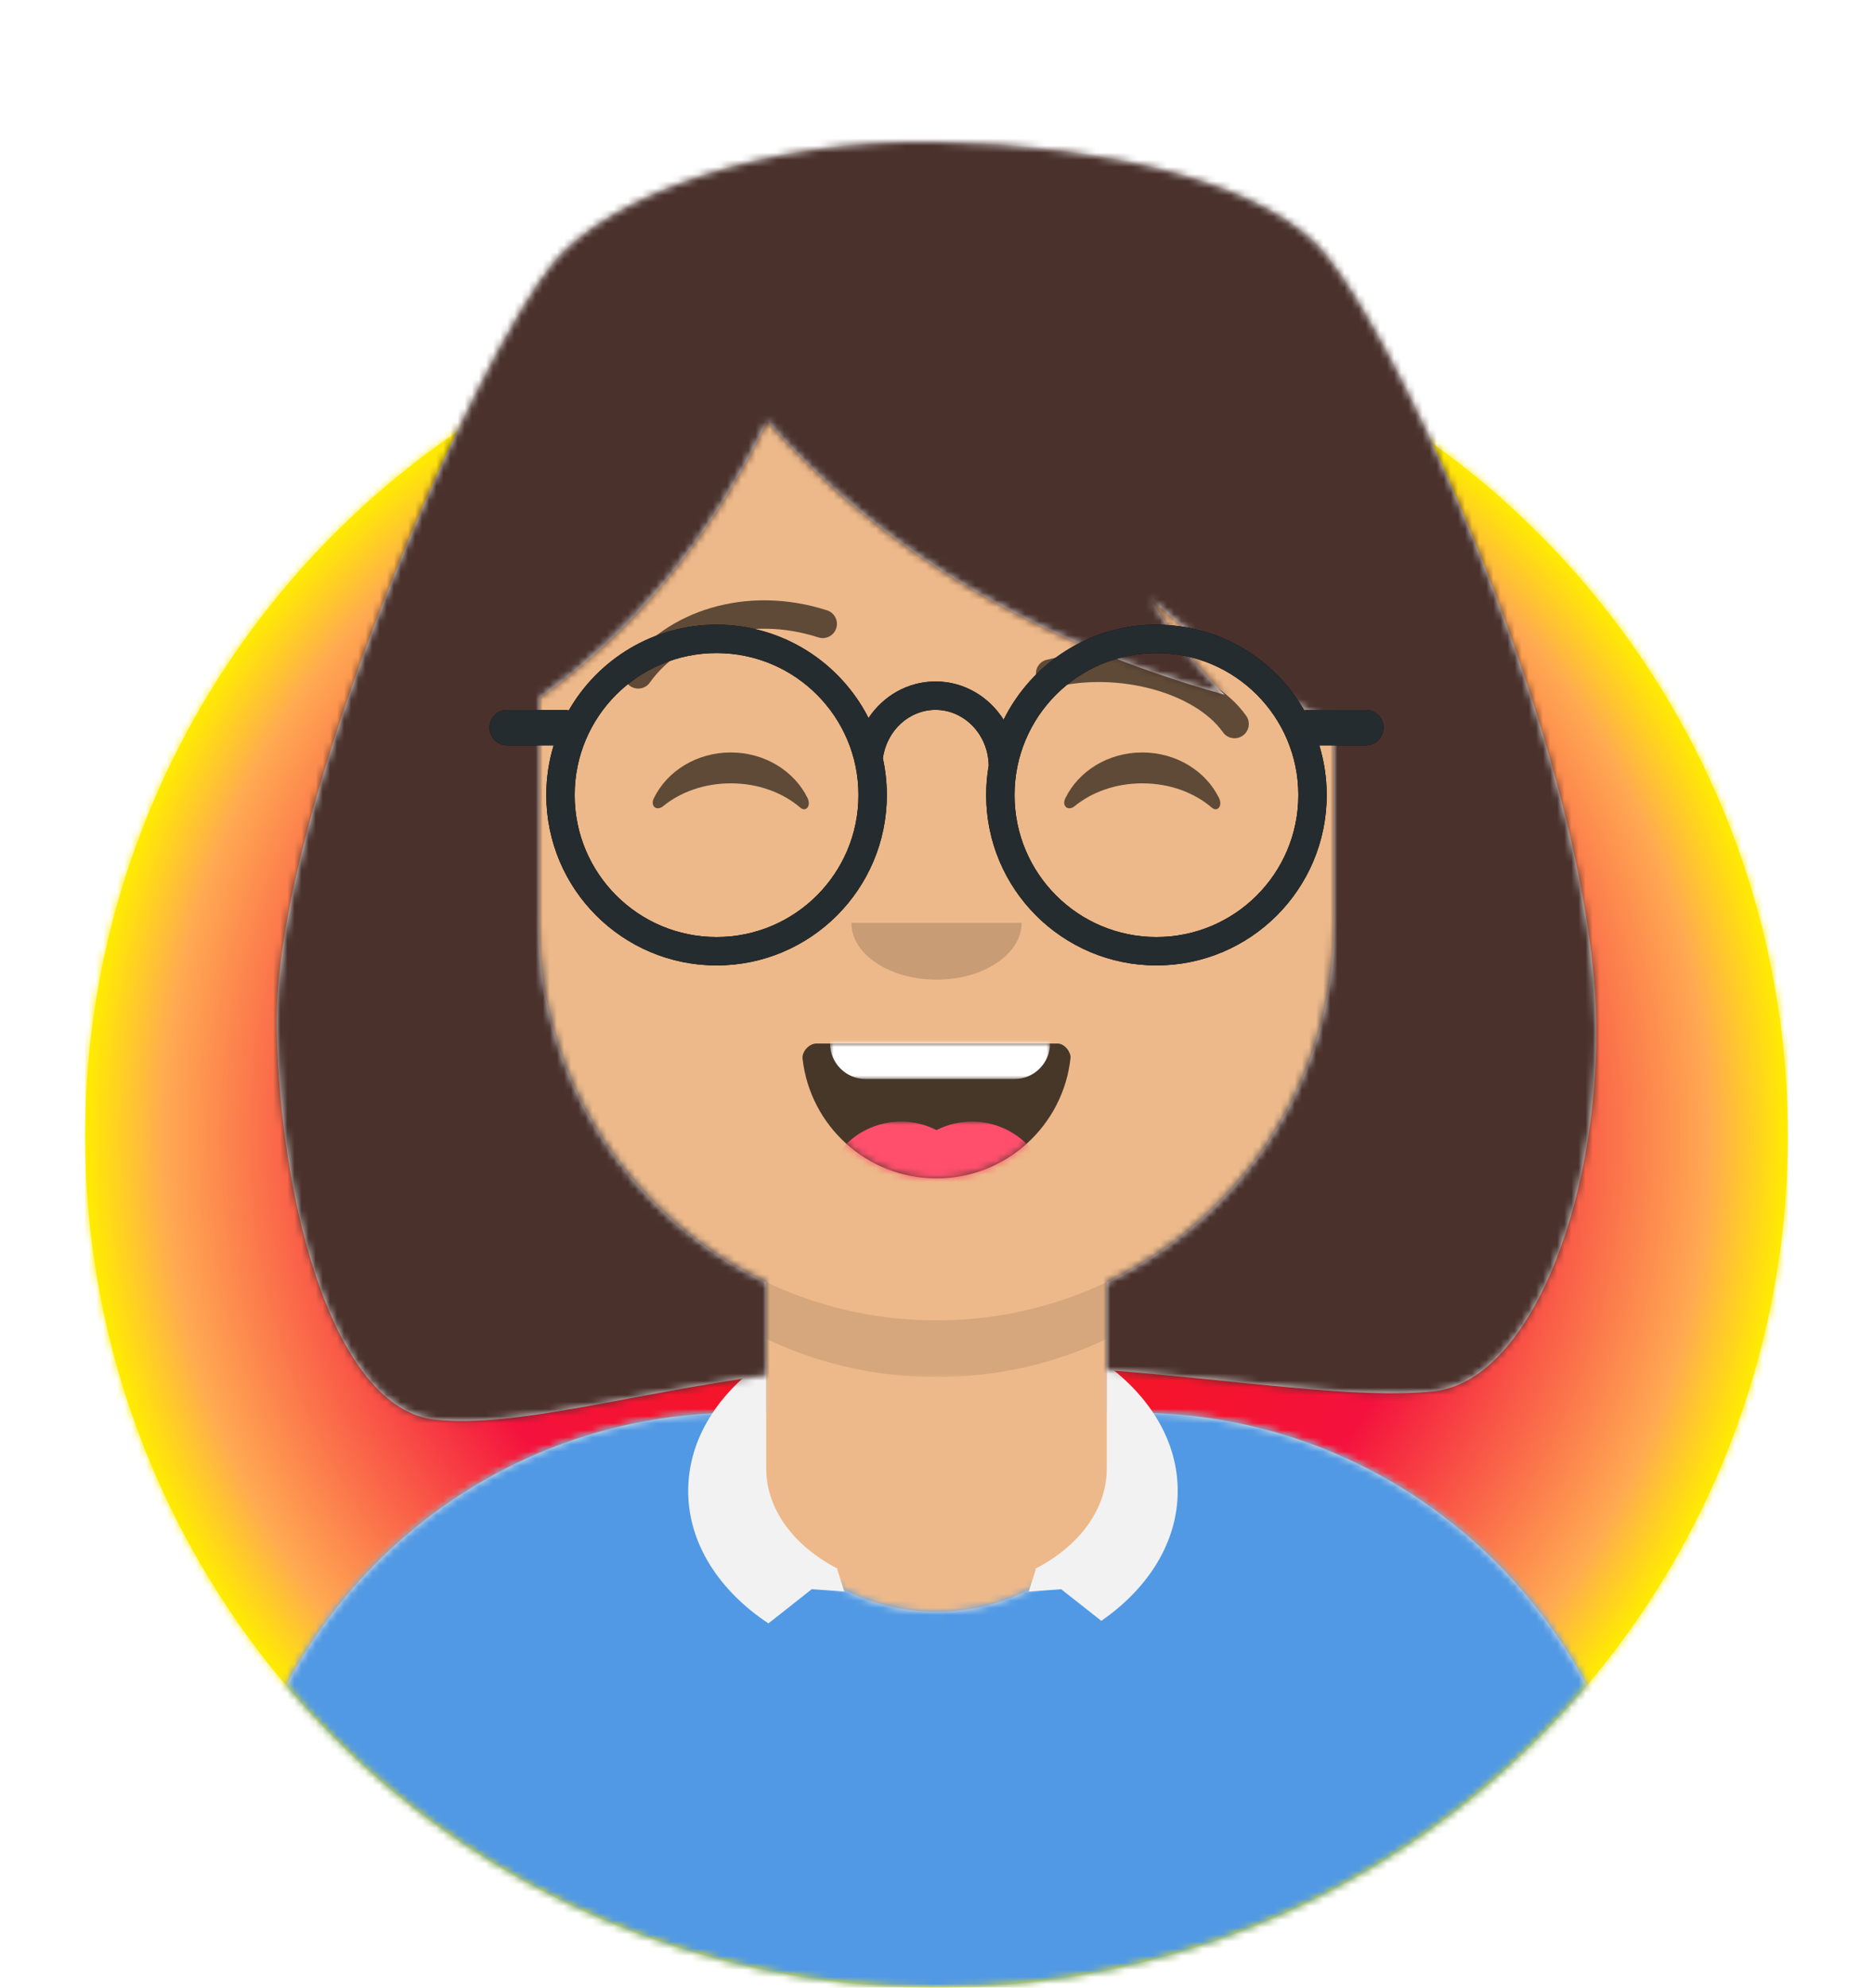 <?xml version="1.0" encoding="utf-8"?>
<!-- Generator: Adobe Illustrator 23.0.2, SVG Export Plug-In . SVG Version: 6.00 Build 0)  -->
<svg version="1.1" id="Layer_1" xmlns="http://www.w3.org/2000/svg" xmlns:xlink="http://www.w3.org/1999/xlink" x="0px" y="0px"
	 viewBox="0 0 264 280" style="enable-background:new 0 0 264 280;" xml:space="preserve">
<style type="text/css">
	.st0{fill-rule:evenodd;clip-rule:evenodd;fill:url(#SVGID_1_);}
	.st1{filter:url(#Adobe_OpacityMaskFilter);}
	.st2{fill-rule:evenodd;clip-rule:evenodd;fill:#FFFFFF;}
	.st3{mask:url(#react-mask-4_1_);}
	.st4{fill-rule:evenodd;clip-rule:evenodd;fill:url(#SVGID_2_);}
	.st5{filter:url(#Adobe_OpacityMaskFilter_1_);}
	.st6{mask:url(#react-mask-5_1_);}
	.st7{fill-rule:evenodd;clip-rule:evenodd;fill:#D0C6AC;}
	.st8{filter:url(#Adobe_OpacityMaskFilter_2_);}
	.st9{mask:url(#react-mask-6_1_);}
	.st10{fill-rule:evenodd;clip-rule:evenodd;fill:#EDB98A;}
	.st11{filter:url(#Adobe_OpacityMaskFilter_3_);}
	.st12{mask:url(#react-mask-6_2_);fill-rule:evenodd;clip-rule:evenodd;fill-opacity:0.1;}
	.st13{fill-rule:evenodd;clip-rule:evenodd;fill:#E6E6E6;}
	.st14{filter:url(#Adobe_OpacityMaskFilter_4_);}
	.st15{mask:url(#react-mask-704_1_);}
	.st16{fill-rule:evenodd;clip-rule:evenodd;fill:#5199E4;}
	.st17{fill-rule:evenodd;clip-rule:evenodd;fill:#F2F2F2;}
	.st18{fill-rule:evenodd;clip-rule:evenodd;fill-opacity:0.7;}
	.st19{filter:url(#Adobe_OpacityMaskFilter_5_);}
	.st20{mask:url(#react-mask-728_1_);fill-rule:evenodd;clip-rule:evenodd;fill:#FFFFFF;}
	.st21{filter:url(#Adobe_OpacityMaskFilter_6_);}
	.st22{mask:url(#react-mask-728_2_);}
	.st23{fill-rule:evenodd;clip-rule:evenodd;fill:#FF4F6D;}
	.st24{fill-rule:evenodd;clip-rule:evenodd;fill-opacity:0.16;}
	.st25{fill-rule:evenodd;clip-rule:evenodd;fill-opacity:0.6;}
	.st26{fill-opacity:0.6;}
	.st27{filter:url(#Adobe_OpacityMaskFilter_7_);}
	.st28{mask:url(#react-mask-709_1_);}
	.st29{filter:url(#Adobe_OpacityMaskFilter_8_);}
	.st30{mask:url(#react-mask-710_1_);}
	.st31{fill-rule:evenodd;clip-rule:evenodd;fill:#4A312C;}
	.st32{fill-rule:evenodd;clip-rule:evenodd;}
	.st33{fill-rule:evenodd;clip-rule:evenodd;fill:#252C2F;}
</style>
<desc>Created with getavataaars.com</desc>
<g>
	<g transform="translate(-825, -1100)">
		<g transform="translate(825, 1100)">
			<g id="Circle" transform="translate(12, 40)">
				<g id="Circle-Background">
					<radialGradient id="SVGID_1_" cx="120" cy="120" r="120" gradientUnits="userSpaceOnUse">
						<stop  offset="0" style="stop-color:#F71C06"/>
						<stop  offset="0.598" style="stop-color:#F4113D"/>
						<stop  offset="0.907" style="stop-color:#FFA952"/>
						<stop  offset="1" style="stop-color:#FFEC00"/>
					</radialGradient>
					<circle class="st0" cx="120" cy="120" r="120"/>
				</g>
				<defs>
					<filter id="Adobe_OpacityMaskFilter" filterUnits="userSpaceOnUse" x="0" y="0" width="240" height="240">
						<feColorMatrix  type="matrix" values="1 0 0 0 0  0 1 0 0 0  0 0 1 0 0  0 0 0 1 0"/>
					</filter>
				</defs>
				<mask maskUnits="userSpaceOnUse" x="0" y="0" width="240" height="240" id="react-mask-4_1_">
					<g class="st1">
						<circle id="react-path-1_1_" class="st2" cx="120" cy="120" r="120"/>
					</g>
				</mask>
				<g class="st3">
					<radialGradient id="SVGID_2_" cx="120" cy="120" r="120" gradientUnits="userSpaceOnUse">
						<stop  offset="0" style="stop-color:#F71C06"/>
						<stop  offset="0.598" style="stop-color:#F4113D"/>
						<stop  offset="0.907" style="stop-color:#FFA952"/>
						<stop  offset="1" style="stop-color:#FFEC00"/>
					</radialGradient>
					<rect class="st4" width="240" height="240"/>
				</g>
			</g>
			<g id="Mask">
			</g>
			<defs>
				<filter id="Adobe_OpacityMaskFilter_1_" filterUnits="userSpaceOnUse" x="0" y="19" width="302" height="297">
					<feColorMatrix  type="matrix" values="1 0 0 0 0  0 1 0 0 0  0 0 1 0 0  0 0 0 1 0"/>
				</filter>
			</defs>
			<mask maskUnits="userSpaceOnUse" x="0" y="19" width="302" height="297" id="react-mask-5_1_">
				<g class="st5">
					<path id="react-path-2_1_" class="st2" d="M12,160c0,66.27,53.73,120,120,120s120-53.73,120-120h12V0H0v160H12z"/>
				</g>
			</mask>
			<g id="Avataaar" class="st6">
				<g id="Body" transform="translate(32, 36)">
					<g>
						<path class="st7" d="M124,144.61V163h4l0,0c39.76,0,72,32.24,72,72v9H0v-9c0-39.76,32.24-72,72-72l0,0h4v-18.39
							c-17.24-8.19-29.63-24.92-31.69-44.73C38.48,99.06,34,94.05,34,88V74c0-5.95,4.32-10.88,10-11.83V56l0,0
							c0-30.93,25.07-56,56-56l0,0l0,0c30.93,0,56,25.07,56,56v6.17c5.68,0.95,10,5.89,10,11.83v14c0,6.05-4.48,11.06-10.31,11.88
							C153.63,119.69,141.24,136.42,124,144.61z"/>
					</g>
					<defs>
						<filter id="Adobe_OpacityMaskFilter_2_" filterUnits="userSpaceOnUse" x="0" y="0" width="264" height="280">
							<feColorMatrix  type="matrix" values="1 0 0 0 0  0 1 0 0 0  0 0 1 0 0  0 0 0 1 0"/>
						</filter>
					</defs>
					<mask maskUnits="userSpaceOnUse" x="0" y="0" width="264" height="280" id="react-mask-6_1_">
						<g class="st8">
							<path id="react-path-3_1_" class="st2" d="M124,144.61V163h4l0,0c39.76,0,72,32.24,72,72v9H0v-9c0-39.76,32.24-72,72-72l0,0
								h4v-18.39c-17.24-8.19-29.63-24.92-31.69-44.73C38.48,99.06,34,94.05,34,88V74c0-5.95,4.32-10.88,10-11.83V56l0,0
								c0-30.93,25.07-56,56-56l0,0l0,0c30.93,0,56,25.07,56,56v6.17c5.68,0.95,10,5.89,10,11.83v14c0,6.05-4.48,11.06-10.31,11.88
								C153.63,119.69,141.24,136.42,124,144.61z"/>
						</g>
					</mask>
					<g class="st9">
						<g id="Color" transform="translate(0, 0)">
							<rect class="st10" width="264" height="280"/>
						</g>
					</g>
					<defs>
						<filter id="Adobe_OpacityMaskFilter_3_" filterUnits="userSpaceOnUse" x="44" y="79" width="112" height="79">
							<feColorMatrix  type="matrix" values="1 0 0 0 0  0 1 0 0 0  0 0 1 0 0  0 0 0 1 0"/>
						</filter>
					</defs>
					<mask maskUnits="userSpaceOnUse" x="44" y="79" width="112" height="79" id="react-mask-6_2_">
						<g class="st11">
							<path id="react-path-3_2_" class="st2" d="M124,144.61V163h4l0,0c39.76,0,72,32.24,72,72v9H0v-9c0-39.76,32.24-72,72-72l0,0
								h4v-18.39c-17.24-8.19-29.63-24.92-31.69-44.73C38.48,99.06,34,94.05,34,88V74c0-5.95,4.32-10.88,10-11.83V56l0,0
								c0-30.93,25.07-56,56-56l0,0l0,0c30.93,0,56,25.07,56,56v6.17c5.68,0.95,10,5.89,10,11.83v14c0,6.05-4.48,11.06-10.31,11.88
								C153.63,119.69,141.24,136.42,124,144.61z"/>
						</g>
					</mask>
					<path id="Neck-Shadow" class="st12" d="M156,79v23c0,30.93-25.07,56-56,56s-56-25.07-56-56V79v15c0,30.93,25.07,56,56,56
						s56-25.07,56-56V79z"/>
				</g>
				<g transform="translate(0, 170)">
					<g id="Clothes">
						<path class="st13" d="M105.19,29.05H104l0,0c-39.76,0-72,32.24-72,72V110h200v-8.95c0-39.76-32.24-72-72-72l0,0h-1.19
							c0.13,0.98,0.19,1.98,0.19,3c0,13.81-12.09,25-27,25s-27-11.19-27-25C105,31.04,105.07,30.04,105.19,29.05z"/>
					</g>
					<defs>
						<filter id="Adobe_OpacityMaskFilter_4_" filterUnits="userSpaceOnUse" x="0" y="0" width="264" height="110">
							<feColorMatrix  type="matrix" values="1 0 0 0 0  0 1 0 0 0  0 0 1 0 0  0 0 0 1 0"/>
						</filter>
					</defs>
					<mask maskUnits="userSpaceOnUse" x="0" y="0" width="264" height="110" id="react-mask-704_1_">
						<g class="st14">
							<path id="react-path-703_1_" class="st2" d="M105.19,29.05H104l0,0c-39.76,0-72,32.24-72,72V110h200v-8.95
								c0-39.76-32.24-72-72-72l0,0h-1.19c0.13,0.98,0.19,1.98,0.19,3c0,13.81-12.09,25-27,25s-27-11.19-27-25
								C105,31.04,105.07,30.04,105.19,29.05z"/>
						</g>
					</mask>
					<g class="st15">
						<rect class="st16" width="264" height="110"/>
					</g>
					<path id="Collar" class="st17" d="M156,22.28c6.18,4.56,10,10.83,10,17.75c0,7.21-4.14,13.71-10.77,18.3l-5.65-4.45L145,54.21
						l1-3.15L145.92,51c6.1-3.14,10.08-8.3,10.08-14.12V22.28z M108,21.57c-6.77,4.6-11,11.17-11,18.46
						c0,7.4,4.36,14.05,11.31,18.66l6.11-4.82l4.58,0.33l-1-3.15l0.08-0.06c-6.1-3.14-10.08-8.3-10.08-14.12V21.57z"/>
				</g>
				<g id="Face" transform="translate(76, 82)">
					<g transform="translate(2, 52)">
						<g id="Mouth">
							<path class="st18" d="M35.12,15.13C36.18,24.62,44.23,32,54,32c9.8,0,17.87-7.43,18.89-16.96c0.08-0.77-0.78-2.04-1.85-2.04
								c-14.89,0-26.3,0-33.96,0C36.01,13,35.01,14.18,35.12,15.13z"/>
						</g>
						<defs>
							<filter id="Adobe_OpacityMaskFilter_5_" filterUnits="userSpaceOnUse" x="39" y="2" width="31" height="16">
								<feColorMatrix  type="matrix" values="1 0 0 0 0  0 1 0 0 0  0 0 1 0 0  0 0 0 1 0"/>
							</filter>
						</defs>
						<mask maskUnits="userSpaceOnUse" x="39" y="2" width="31" height="16" id="react-mask-728_1_">
							<g class="st19">
								<path id="react-path-727_1_" class="st2" d="M35.12,15.13C36.18,24.62,44.23,32,54,32c9.8,0,17.87-7.43,18.89-16.96
									c0.08-0.77-0.78-2.04-1.85-2.04c-14.89,0-26.3,0-33.96,0C36.01,13,35.01,14.18,35.12,15.13z"/>
							</g>
						</mask>
						<path id="Teeth" class="st20" d="M44,2h21c2.76,0,5,2.24,5,5v6c0,2.76-2.24,5-5,5H44c-2.76,0-5-2.24-5-5V7
							C39,4.24,41.24,2,44,2z"/>
						<defs>
							<filter id="Adobe_OpacityMaskFilter_6_" filterUnits="userSpaceOnUse" x="38" y="24" width="32" height="22">
								<feColorMatrix  type="matrix" values="1 0 0 0 0  0 1 0 0 0  0 0 1 0 0  0 0 0 1 0"/>
							</filter>
						</defs>
						<mask maskUnits="userSpaceOnUse" x="38" y="24" width="32" height="22" id="react-mask-728_2_">
							<g class="st21">
								<path id="react-path-727_2_" class="st2" d="M35.12,15.13C36.18,24.62,44.23,32,54,32c9.8,0,17.87-7.43,18.89-16.96
									c0.08-0.77-0.78-2.04-1.85-2.04c-14.89,0-26.3,0-33.96,0C36.01,13,35.01,14.18,35.12,15.13z"/>
							</g>
						</mask>
						<g id="Tongue" class="st22">
							<g transform="translate(38, 24)">
								<circle class="st23" cx="11" cy="11" r="11"/>
								<circle class="st23" cx="21" cy="11" r="11"/>
							</g>
						</g>
					</g>
					<g transform="translate(28, 40)">
						<path id="Nose" class="st24" d="M16,8c0,4.42,5.37,8,12,8l0,0c6.63,0,12-3.58,12-8"/>
					</g>
					<g transform="translate(0, 8)">
						<path id="Squint" class="st25" d="M16.16,22.45c1.85-3.8,6-6.45,10.84-6.45c4.82,0,8.96,2.63,10.82,6.41
							c0.55,1.12-0.23,2.04-1.02,1.36c-2.45-2.11-5.93-3.42-9.79-3.42c-3.74,0-7.12,1.23-9.56,3.23
							C16.55,24.3,15.62,23.56,16.16,22.45z"/>
						<path class="st25" d="M74.16,22.45c1.85-3.8,6-6.45,10.84-6.45c4.82,0,8.96,2.63,10.82,6.41c0.55,1.12-0.23,2.04-1.02,1.36
							c-2.45-2.11-5.93-3.42-9.79-3.42c-3.74,0-7.12,1.23-9.56,3.23C74.55,24.3,73.62,23.56,74.16,22.45z"/>
					</g>
					<g>
						<path id="Eyebrow" class="st26" d="M15.59,14.16c4.5-6.33,14.01-9.51,23.76-6.37c1.05,0.34,2.18-0.24,2.52-1.29
							s-0.24-2.18-1.29-2.52C29.17,0.31,17.84,4.1,12.33,11.84c-0.64,0.9-0.43,2.15,0.47,2.79C13.7,15.27,14.95,15.06,15.59,14.16z"
							/>
						<path class="st26" d="M96.38,21.16c-3.91-5.51-14.65-8.6-23.89-6.33c-1.07,0.26-2.16-0.39-2.42-1.47
							c-0.26-1.07,0.39-2.16,1.47-2.42c10.74-2.64,23.16,0.94,28.11,7.89c0.64,0.9,0.43,2.15-0.47,2.79
							C98.27,22.27,97.02,22.06,96.38,21.16z"/>
					</g>
				</g>
				<g id="Top">
					<defs>
						<filter id="Adobe_OpacityMaskFilter_7_" filterUnits="userSpaceOnUse" x="38" y="19" width="264" height="280">
							<feColorMatrix  type="matrix" values="1 0 0 0 0  0 1 0 0 0  0 0 1 0 0  0 0 0 1 0"/>
						</filter>
					</defs>
					<mask maskUnits="userSpaceOnUse" x="38" y="19" width="264" height="280" id="react-mask-709_1_">
						<g class="st27">
							<rect id="react-path-711_1_" class="st2" width="264" height="280"/>
						</g>
					</mask>
					<g class="st28">
						<g transform="translate(-1, 0)">
							<g id="Hair" transform="translate(39, 19)">
								<g id="Combined-Shape">
									<path class="st13" d="M38,79.36V111c0,22.34,13.08,41.62,32,50.61v13.13c-19.64,2.69-35.36,7.42-46.62,6.25
										C9.16,179.53,1.5,150.8,1,126C0.38,95.16,29.32,30.8,40,18C47.92,8.51,69.7,0.55,94,1s46.86,5.81,55,16
										c12.32,15.43,37.87,74.08,38,109c0.09,24.8-9.54,49.66-23,51c-11.08,1.1-26.52-1.49-46-3v-12.39
										c18.92-8.99,32-28.27,32-50.61V82.99c-9.52-4.86-18.14-10.74-25.85-17.65c3.21,5.3,6.7,9.81,10.46,13.53
										c-27.02-7.58-48.51-20.42-64.47-38.53C62.16,56.81,51.45,69.81,38,79.36z"/>
								</g>
								<defs>
									<filter id="Adobe_OpacityMaskFilter_8_" filterUnits="userSpaceOnUse" x="0" y="0" width="264" height="280">
										<feColorMatrix  type="matrix" values="1 0 0 0 0  0 1 0 0 0  0 0 1 0 0  0 0 0 1 0"/>
									</filter>
								</defs>
								<mask maskUnits="userSpaceOnUse" x="0" y="0" width="264" height="280" id="react-mask-710_1_">
									<g class="st29">
										<path id="react-path-712_1_" class="st2" d="M38,79.36V111c0,22.34,13.08,41.62,32,50.61v13.13
											c-19.64,2.69-35.36,7.42-46.62,6.25C9.16,179.53,1.5,150.8,1,126C0.38,95.16,29.32,30.8,40,18C47.92,8.51,69.7,0.55,94,1
											s46.86,5.81,55,16c12.32,15.43,37.87,74.08,38,109c0.09,24.8-9.54,49.66-23,51c-11.08,1.1-26.52-1.49-46-3v-12.39
											c18.92-8.99,32-28.27,32-50.61V82.99c-9.52-4.86-18.14-10.74-25.85-17.65c3.21,5.3,6.7,9.81,10.46,13.53
											c-27.02-7.58-48.51-20.42-64.47-38.53C62.16,56.81,51.45,69.81,38,79.36z"/>
									</g>
								</mask>
								<g class="st30">
									<g transform="translate(0, 0) ">
										<rect class="st31" width="264" height="280"/>
									</g>
								</g>
							</g>
							<g transform="translate(62, 85)">
								<g id="Lennon-Glasses">
									<g>
										<path id="react-path-713" class="st32" d="M80.46,16.39C84.38,8.46,92.55,3,102,3c8.92,0,16.7,4.87,20.84,12.09
											c0.21-0.06,0.43-0.09,0.66-0.09h8c1.38,0,2.5,1.12,2.5,2.5s-1.12,2.5-2.5,2.5h-6.54c0.67,2.21,1.04,4.56,1.04,7
											c0,13.25-10.75,24-24,24S78,40.25,78,27c0-1.42,0.12-2.81,0.36-4.17c-0.08-4.38-3.45-7.83-7.5-7.83
											c-3.74,0-6.89,2.94-7.42,6.83C63.81,23.5,64,25.23,64,27c0,13.25-10.75,24-24,24S16,40.25,16,27c0-2.44,0.36-4.79,1.04-7
											H10.5C9.12,20,8,18.88,8,17.5S9.12,15,10.5,15l0,0h8c0.23,0,0.45,0.03,0.66,0.09C23.3,7.87,31.08,3,40,3
											c9.35,0,17.45,5.35,21.42,13.15c2.08-3.12,5.53-5.15,9.45-5.15C74.87,11,78.41,13.14,80.46,16.39z M40,47
											c11.05,0,20-8.95,20-20S51.05,7,40,7s-20,8.95-20,20S28.95,47,40,47z M102,47c11.05,0,20-8.95,20-20s-8.95-20-20-20
											s-20,8.95-20,20S90.95,47,102,47z"/>
									</g>
									<g>
										<path class="st33" d="M80.46,16.39C84.38,8.46,92.55,3,102,3c8.92,0,16.7,4.87,20.84,12.09c0.21-0.06,0.43-0.09,0.66-0.09
											h8c1.38,0,2.5,1.12,2.5,2.5s-1.12,2.5-2.5,2.5h-6.54c0.67,2.21,1.04,4.56,1.04,7c0,13.25-10.75,24-24,24S78,40.25,78,27
											c0-1.42,0.12-2.81,0.36-4.17c-0.08-4.38-3.45-7.83-7.5-7.83c-3.74,0-6.89,2.94-7.42,6.83C63.81,23.5,64,25.23,64,27
											c0,13.25-10.75,24-24,24S16,40.25,16,27c0-2.44,0.36-4.79,1.04-7H10.5C9.12,20,8,18.88,8,17.5S9.12,15,10.5,15l0,0h8
											c0.23,0,0.45,0.03,0.66,0.09C23.3,7.87,31.08,3,40,3c9.35,0,17.45,5.35,21.42,13.15c2.08-3.12,5.53-5.15,9.45-5.15
											C74.87,11,78.41,13.14,80.46,16.39z M40,47c11.05,0,20-8.95,20-20S51.05,7,40,7s-20,8.95-20,20S28.95,47,40,47z M102,47
											c11.05,0,20-8.95,20-20s-8.95-20-20-20s-20,8.95-20,20S90.95,47,102,47z"/>
									</g>
								</g>
							</g>
						</g>
					</g>
				</g>
			</g>
		</g>
	</g>
</g>
</svg>
